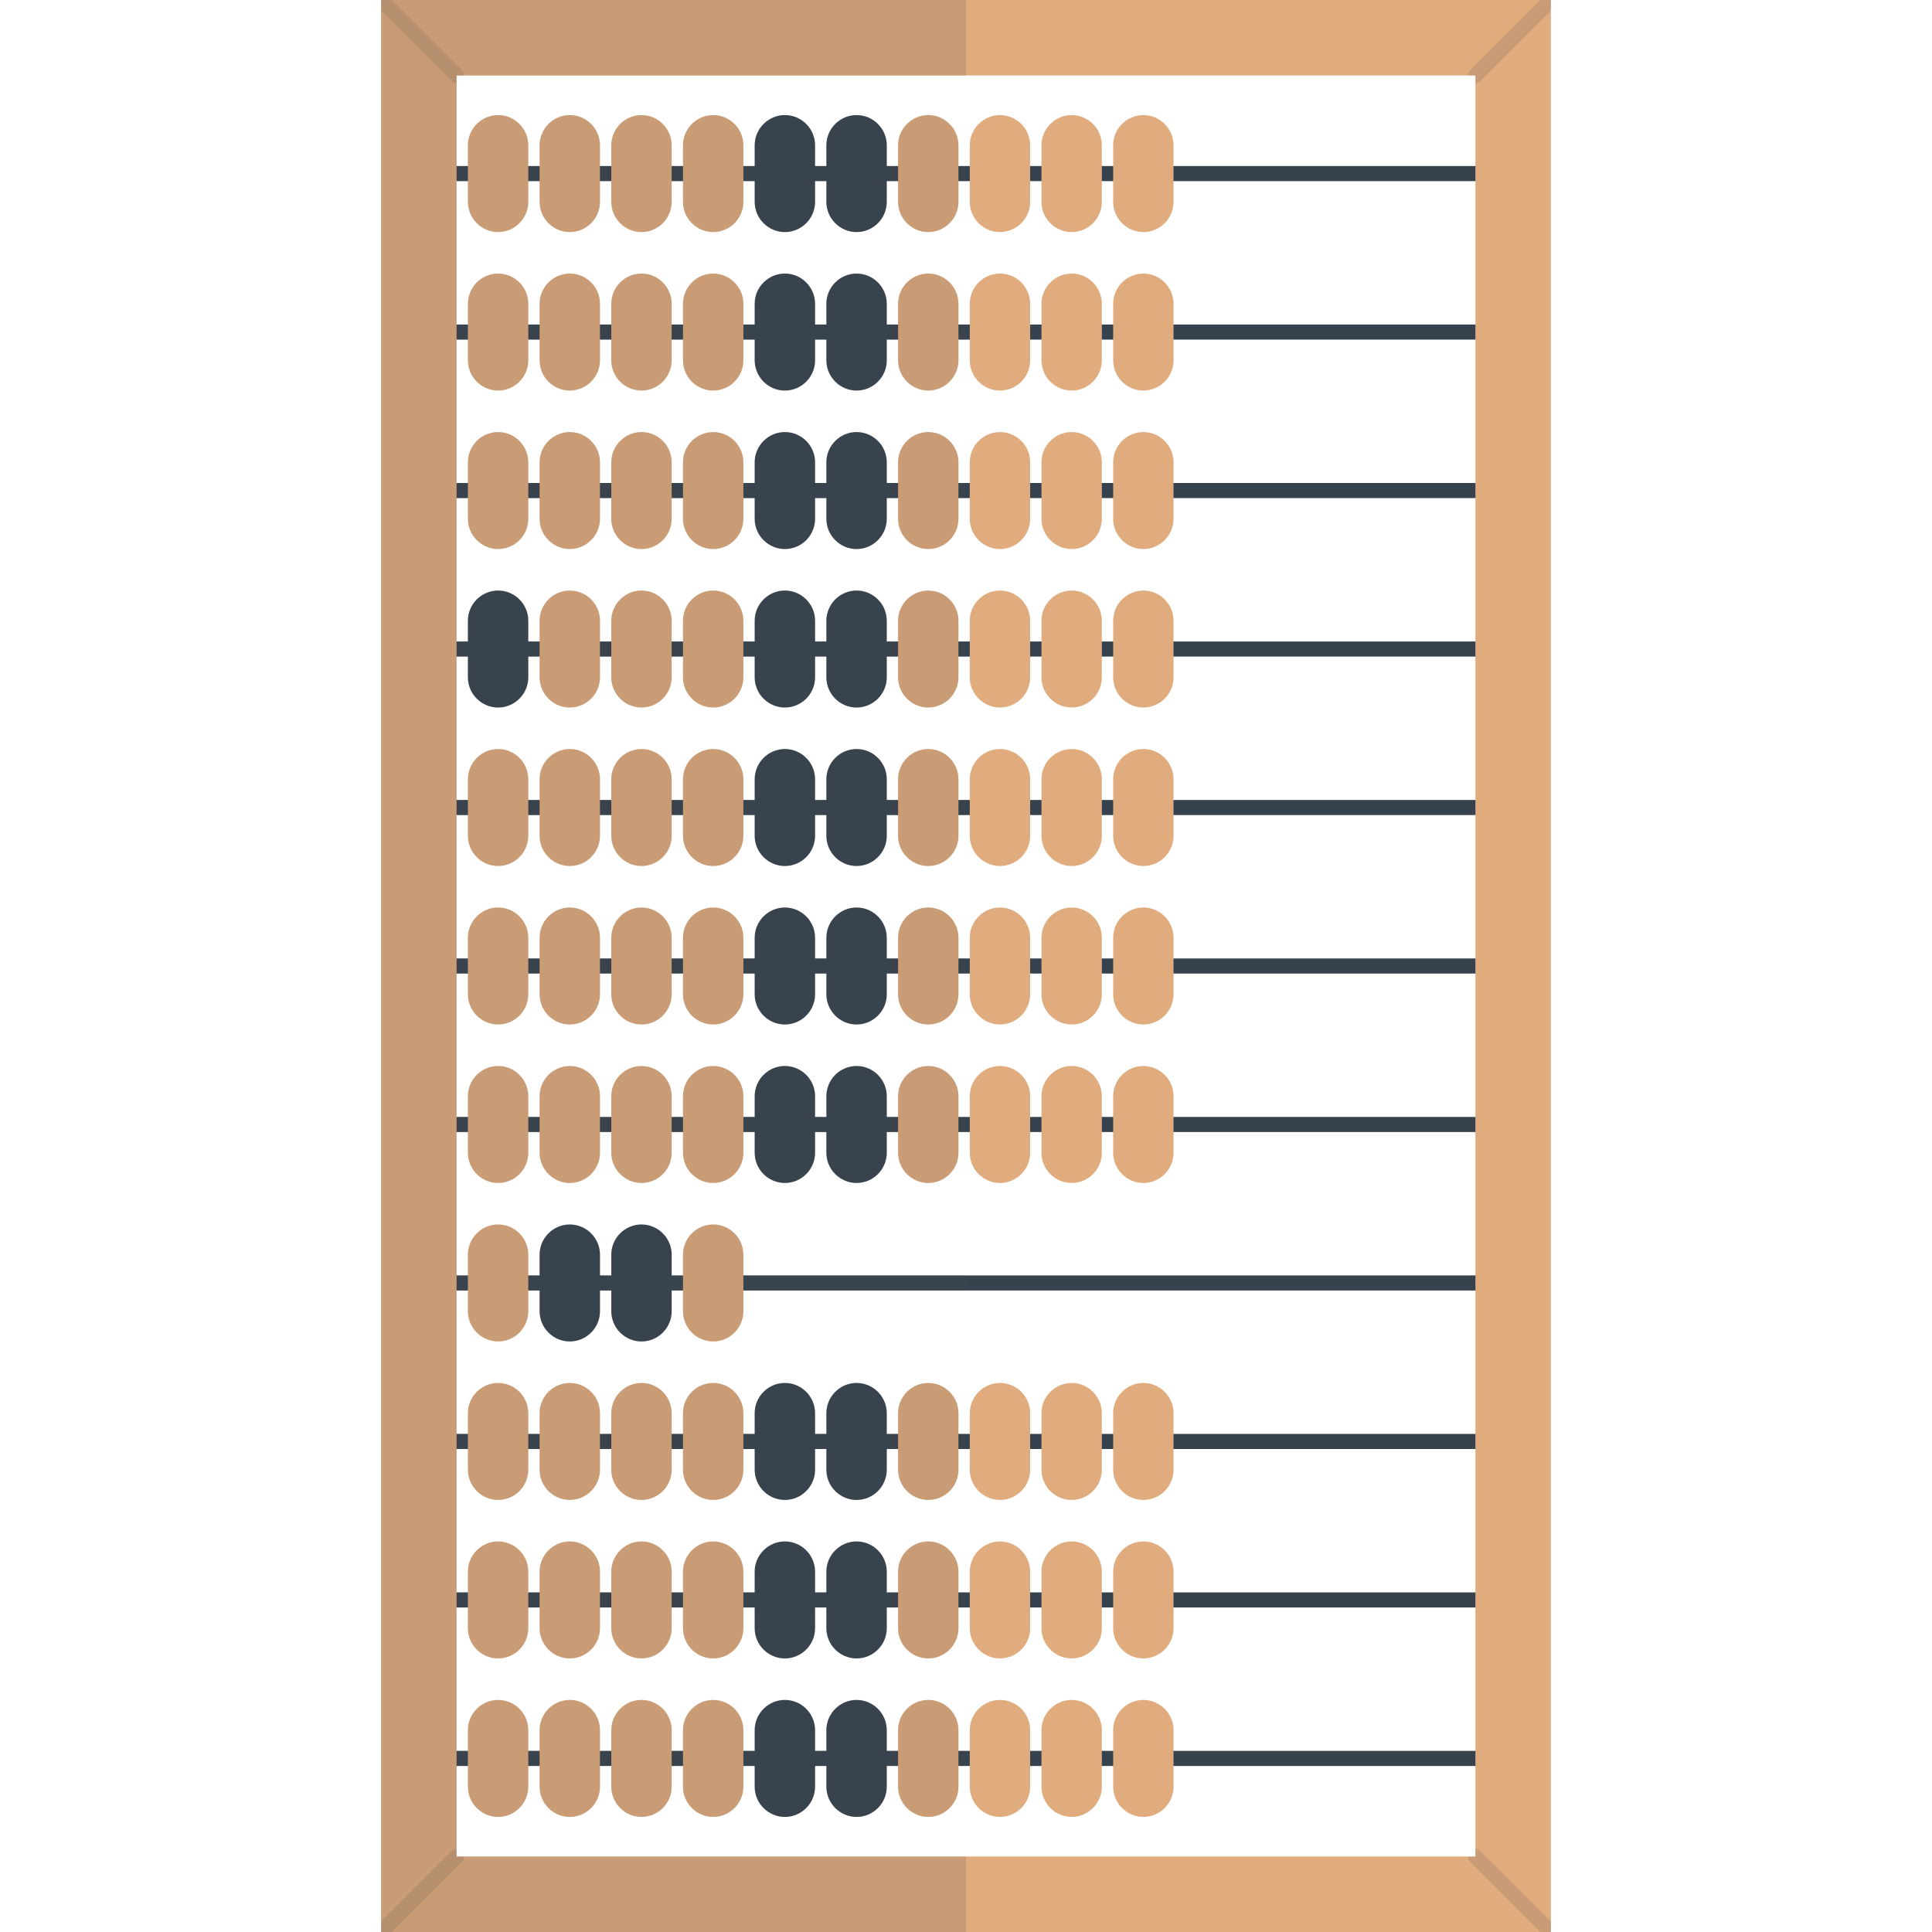 <svg version="1.1" xmlns="http://www.w3.org/2000/svg" x="0" y="0" viewBox="0 0 512 512" xml:space="preserve"><style type="text/css">.st0{fill:#36434f}.st1{fill:#e0ac7e}</style><path class="st0" d="M112.5 212h287v4h-287z"/><path class="st1" d="M170 229.5c-4.4 0-8-3.6-8-8v-15c0-4.4 3.6-8 8-8s8 3.6 8 8v15c0 4.4-3.6 8-8 8zm-19 0c-4.4 0-8-3.6-8-8v-15c0-4.4 3.6-8 8-8s8 3.6 8 8v15c0 4.4-3.6 8-8 8zm-19 0c-4.4 0-8-3.6-8-8v-15c0-4.4 3.6-8 8-8s8 3.6 8 8v15c0 4.4-3.6 8-8 8zm57 0c-4.4 0-8-3.6-8-8v-15c0-4.4 3.6-8 8-8s8 3.6 8 8v15c0 4.4-3.6 8-8 8z"/><path class="st0" d="M208 229.5c-4.4 0-8-3.6-8-8v-15c0-4.4 3.6-8 8-8s8 3.6 8 8v15c0 4.4-3.6 8-8 8zm19 0c-4.4 0-8-3.6-8-8v-15c0-4.4 3.6-8 8-8s8 3.6 8 8v15c0 4.4-3.6 8-8 8z"/><path class="st1" d="M246 229.5c-4.4 0-8-3.6-8-8v-15c0-4.4 3.6-8 8-8s8 3.6 8 8v15c0 4.4-3.6 8-8 8zm19 0c-4.4 0-8-3.6-8-8v-15c0-4.4 3.6-8 8-8s8 3.6 8 8v15c0 4.4-3.6 8-8 8zm19 0c-4.4 0-8-3.6-8-8v-15c0-4.4 3.6-8 8-8s8 3.6 8 8v15c0 4.4-3.6 8-8 8zm19 0c-4.4 0-8-3.6-8-8v-15c0-4.4 3.6-8 8-8s8 3.6 8 8v15c0 4.4-3.6 8-8 8z"/><path class="st0" d="M112.5 170h287v4h-287z"/><path class="st1" d="M170 187.5c-4.4 0-8-3.6-8-8v-15c0-4.4 3.6-8 8-8s8 3.6 8 8v15c0 4.4-3.6 8-8 8zm-19 0c-4.4 0-8-3.6-8-8v-15c0-4.4 3.6-8 8-8s8 3.6 8 8v15c0 4.4-3.6 8-8 8z"/><path class="st0" d="M132 187.5c-4.4 0-8-3.6-8-8v-15c0-4.4 3.6-8 8-8s8 3.6 8 8v15c0 4.4-3.6 8-8 8z"/><path class="st1" d="M189 187.5c-4.4 0-8-3.6-8-8v-15c0-4.4 3.6-8 8-8s8 3.6 8 8v15c0 4.4-3.6 8-8 8z"/><path class="st0" d="M208 187.5c-4.4 0-8-3.6-8-8v-15c0-4.4 3.6-8 8-8s8 3.6 8 8v15c0 4.4-3.6 8-8 8zm19 0c-4.4 0-8-3.6-8-8v-15c0-4.4 3.6-8 8-8s8 3.6 8 8v15c0 4.4-3.6 8-8 8z"/><path class="st1" d="M246 187.5c-4.4 0-8-3.6-8-8v-15c0-4.4 3.6-8 8-8s8 3.6 8 8v15c0 4.4-3.6 8-8 8zm19 0c-4.4 0-8-3.6-8-8v-15c0-4.4 3.6-8 8-8s8 3.6 8 8v15c0 4.4-3.6 8-8 8zm19 0c-4.4 0-8-3.6-8-8v-15c0-4.4 3.6-8 8-8s8 3.6 8 8v15c0 4.4-3.6 8-8 8zm19 0c-4.4 0-8-3.6-8-8v-15c0-4.4 3.6-8 8-8s8 3.6 8 8v15c0 4.4-3.6 8-8 8z"/><path class="st0" d="M112.5 128h287v4h-287z"/><path class="st1" d="M170 145.5c-4.4 0-8-3.6-8-8v-15c0-4.4 3.6-8 8-8s8 3.6 8 8v15c0 4.4-3.6 8-8 8zm-19 0c-4.4 0-8-3.6-8-8v-15c0-4.4 3.6-8 8-8s8 3.6 8 8v15c0 4.4-3.6 8-8 8zm-19 0c-4.4 0-8-3.6-8-8v-15c0-4.4 3.6-8 8-8s8 3.6 8 8v15c0 4.4-3.6 8-8 8zm57 0c-4.4 0-8-3.6-8-8v-15c0-4.4 3.6-8 8-8s8 3.6 8 8v15c0 4.4-3.6 8-8 8z"/><path class="st0" d="M208 145.5c-4.4 0-8-3.6-8-8v-15c0-4.4 3.6-8 8-8s8 3.6 8 8v15c0 4.4-3.6 8-8 8zm19 0c-4.4 0-8-3.6-8-8v-15c0-4.4 3.6-8 8-8s8 3.6 8 8v15c0 4.4-3.6 8-8 8z"/><path class="st1" d="M246 145.5c-4.4 0-8-3.6-8-8v-15c0-4.4 3.6-8 8-8s8 3.6 8 8v15c0 4.4-3.6 8-8 8zm19 0c-4.4 0-8-3.6-8-8v-15c0-4.4 3.6-8 8-8s8 3.6 8 8v15c0 4.4-3.6 8-8 8zm19 0c-4.4 0-8-3.6-8-8v-15c0-4.4 3.6-8 8-8s8 3.6 8 8v15c0 4.4-3.6 8-8 8zm19 0c-4.4 0-8-3.6-8-8v-15c0-4.4 3.6-8 8-8s8 3.6 8 8v15c0 4.4-3.6 8-8 8z"/><path class="st0" d="M112.5 86h287v4h-287z"/><path class="st1" d="M170 103.5c-4.4 0-8-3.6-8-8v-15c0-4.4 3.6-8 8-8s8 3.6 8 8v15c0 4.4-3.6 8-8 8zm-19 0c-4.4 0-8-3.6-8-8v-15c0-4.4 3.6-8 8-8s8 3.6 8 8v15c0 4.4-3.6 8-8 8zm-19 0c-4.4 0-8-3.6-8-8v-15c0-4.4 3.6-8 8-8s8 3.6 8 8v15c0 4.4-3.6 8-8 8zm57 0c-4.4 0-8-3.6-8-8v-15c0-4.4 3.6-8 8-8s8 3.6 8 8v15c0 4.4-3.6 8-8 8z"/><path class="st0" d="M208 103.5c-4.4 0-8-3.6-8-8v-15c0-4.4 3.6-8 8-8s8 3.6 8 8v15c0 4.4-3.6 8-8 8zm19 0c-4.4 0-8-3.6-8-8v-15c0-4.4 3.6-8 8-8s8 3.6 8 8v15c0 4.4-3.6 8-8 8z"/><path class="st1" d="M246 103.5c-4.4 0-8-3.6-8-8v-15c0-4.4 3.6-8 8-8s8 3.6 8 8v15c0 4.4-3.6 8-8 8zm19 0c-4.4 0-8-3.6-8-8v-15c0-4.4 3.6-8 8-8s8 3.6 8 8v15c0 4.4-3.6 8-8 8zm19 0c-4.4 0-8-3.6-8-8v-15c0-4.4 3.6-8 8-8s8 3.6 8 8v15c0 4.4-3.6 8-8 8zm19 0c-4.4 0-8-3.6-8-8v-15c0-4.4 3.6-8 8-8s8 3.6 8 8v15c0 4.4-3.6 8-8 8z"/><path class="st0" d="M112.5 44h287v4h-287z"/><path class="st1" d="M170 61.5c-4.4 0-8-3.6-8-8v-15c0-4.4 3.6-8 8-8s8 3.6 8 8v15c0 4.4-3.6 8-8 8zm-19 0c-4.4 0-8-3.6-8-8v-15c0-4.4 3.6-8 8-8s8 3.6 8 8v15c0 4.4-3.6 8-8 8zm-19 0c-4.4 0-8-3.6-8-8v-15c0-4.4 3.6-8 8-8s8 3.6 8 8v15c0 4.4-3.6 8-8 8zm57 0c-4.4 0-8-3.6-8-8v-15c0-4.4 3.6-8 8-8s8 3.6 8 8v15c0 4.4-3.6 8-8 8z"/><path class="st0" d="M208 61.5c-4.4 0-8-3.6-8-8v-15c0-4.4 3.6-8 8-8s8 3.6 8 8v15c0 4.4-3.6 8-8 8zm19 0c-4.4 0-8-3.6-8-8v-15c0-4.4 3.6-8 8-8s8 3.6 8 8v15c0 4.4-3.6 8-8 8z"/><path class="st1" d="M246 61.5c-4.4 0-8-3.6-8-8v-15c0-4.4 3.6-8 8-8s8 3.6 8 8v15c0 4.4-3.6 8-8 8zm19 0c-4.4 0-8-3.6-8-8v-15c0-4.4 3.6-8 8-8s8 3.6 8 8v15c0 4.4-3.6 8-8 8zm19 0c-4.4 0-8-3.6-8-8v-15c0-4.4 3.6-8 8-8s8 3.6 8 8v15c0 4.4-3.6 8-8 8zm19 0c-4.4 0-8-3.6-8-8v-15c0-4.4 3.6-8 8-8s8 3.6 8 8v15c0 4.4-3.6 8-8 8z"/><path class="st0" d="M112.5 422h287v4h-287z"/><path class="st1" d="M170 439.5c-4.4 0-8-3.6-8-8v-15c0-4.4 3.6-8 8-8s8 3.6 8 8v15c0 4.4-3.6 8-8 8zm-19 0c-4.4 0-8-3.6-8-8v-15c0-4.4 3.6-8 8-8s8 3.6 8 8v15c0 4.4-3.6 8-8 8zm-19 0c-4.4 0-8-3.6-8-8v-15c0-4.4 3.6-8 8-8s8 3.6 8 8v15c0 4.4-3.6 8-8 8zm57 0c-4.4 0-8-3.6-8-8v-15c0-4.4 3.6-8 8-8s8 3.6 8 8v15c0 4.4-3.6 8-8 8z"/><path class="st0" d="M208 439.5c-4.4 0-8-3.6-8-8v-15c0-4.4 3.6-8 8-8s8 3.6 8 8v15c0 4.4-3.6 8-8 8zm19 0c-4.4 0-8-3.6-8-8v-15c0-4.4 3.6-8 8-8s8 3.6 8 8v15c0 4.4-3.6 8-8 8z"/><path class="st1" d="M246 439.5c-4.4 0-8-3.6-8-8v-15c0-4.4 3.6-8 8-8s8 3.6 8 8v15c0 4.4-3.6 8-8 8zm19 0c-4.4 0-8-3.6-8-8v-15c0-4.4 3.6-8 8-8s8 3.6 8 8v15c0 4.4-3.6 8-8 8zm19 0c-4.4 0-8-3.6-8-8v-15c0-4.4 3.6-8 8-8s8 3.6 8 8v15c0 4.4-3.6 8-8 8zm19 0c-4.4 0-8-3.6-8-8v-15c0-4.4 3.6-8 8-8s8 3.6 8 8v15c0 4.4-3.6 8-8 8z"/><path class="st0" d="M112.5 380h287v4h-287z"/><path class="st1" d="M170 397.5c-4.4 0-8-3.6-8-8v-15c0-4.4 3.6-8 8-8s8 3.6 8 8v15c0 4.4-3.6 8-8 8zm-19 0c-4.4 0-8-3.6-8-8v-15c0-4.4 3.6-8 8-8s8 3.6 8 8v15c0 4.4-3.6 8-8 8zm-19 0c-4.4 0-8-3.6-8-8v-15c0-4.4 3.6-8 8-8s8 3.6 8 8v15c0 4.4-3.6 8-8 8zm57 0c-4.4 0-8-3.6-8-8v-15c0-4.4 3.6-8 8-8s8 3.6 8 8v15c0 4.4-3.6 8-8 8z"/><path class="st0" d="M208 397.5c-4.4 0-8-3.6-8-8v-15c0-4.4 3.6-8 8-8s8 3.6 8 8v15c0 4.4-3.6 8-8 8zm19 0c-4.4 0-8-3.6-8-8v-15c0-4.4 3.6-8 8-8s8 3.6 8 8v15c0 4.4-3.6 8-8 8z"/><path class="st1" d="M246 397.5c-4.4 0-8-3.6-8-8v-15c0-4.4 3.6-8 8-8s8 3.6 8 8v15c0 4.4-3.6 8-8 8zm19 0c-4.4 0-8-3.6-8-8v-15c0-4.4 3.6-8 8-8s8 3.6 8 8v15c0 4.4-3.6 8-8 8zm19 0c-4.4 0-8-3.6-8-8v-15c0-4.4 3.6-8 8-8s8 3.6 8 8v15c0 4.4-3.6 8-8 8zm19 0c-4.4 0-8-3.6-8-8v-15c0-4.4 3.6-8 8-8s8 3.6 8 8v15c0 4.4-3.6 8-8 8z"/><path class="st0" d="M112.5 338h287v4h-287z"/><path class="st0" d="M170 355.5c-4.4 0-8-3.6-8-8v-15c0-4.4 3.6-8 8-8s8 3.6 8 8v15c0 4.4-3.6 8-8 8zm-19 0c-4.4 0-8-3.6-8-8v-15c0-4.4 3.6-8 8-8s8 3.6 8 8v15c0 4.4-3.6 8-8 8z"/><path class="st1" d="M132 355.5c-4.4 0-8-3.6-8-8v-15c0-4.4 3.6-8 8-8s8 3.6 8 8v15c0 4.4-3.6 8-8 8zm57 0c-4.4 0-8-3.6-8-8v-15c0-4.4 3.6-8 8-8s8 3.6 8 8v15c0 4.4-3.6 8-8 8z"/><path class="st0" d="M112.5 296h287v4h-287z"/><path class="st1" d="M170 313.5c-4.4 0-8-3.6-8-8v-15c0-4.4 3.6-8 8-8s8 3.6 8 8v15c0 4.4-3.6 8-8 8zm-19 0c-4.4 0-8-3.6-8-8v-15c0-4.4 3.6-8 8-8s8 3.6 8 8v15c0 4.4-3.6 8-8 8zm-19 0c-4.4 0-8-3.6-8-8v-15c0-4.4 3.6-8 8-8s8 3.6 8 8v15c0 4.4-3.6 8-8 8zm57 0c-4.4 0-8-3.6-8-8v-15c0-4.4 3.6-8 8-8s8 3.6 8 8v15c0 4.4-3.6 8-8 8z"/><path class="st0" d="M208 313.5c-4.4 0-8-3.6-8-8v-15c0-4.4 3.6-8 8-8s8 3.6 8 8v15c0 4.4-3.6 8-8 8zm19 0c-4.4 0-8-3.6-8-8v-15c0-4.4 3.6-8 8-8s8 3.6 8 8v15c0 4.4-3.6 8-8 8z"/><path class="st1" d="M246 313.5c-4.4 0-8-3.6-8-8v-15c0-4.4 3.6-8 8-8s8 3.6 8 8v15c0 4.4-3.6 8-8 8zm19 0c-4.4 0-8-3.6-8-8v-15c0-4.4 3.6-8 8-8s8 3.6 8 8v15c0 4.4-3.6 8-8 8zm19 0c-4.4 0-8-3.6-8-8v-15c0-4.4 3.6-8 8-8s8 3.6 8 8v15c0 4.4-3.6 8-8 8zm19 0c-4.4 0-8-3.6-8-8v-15c0-4.4 3.6-8 8-8s8 3.6 8 8v15c0 4.4-3.6 8-8 8z"/><path class="st0" d="M112.5 254h287v4h-287z"/><path class="st1" d="M170 271.5c-4.4 0-8-3.6-8-8v-15c0-4.4 3.6-8 8-8s8 3.6 8 8v15c0 4.4-3.6 8-8 8zm-19 0c-4.4 0-8-3.6-8-8v-15c0-4.4 3.6-8 8-8s8 3.6 8 8v15c0 4.4-3.6 8-8 8zm-19 0c-4.4 0-8-3.6-8-8v-15c0-4.4 3.6-8 8-8s8 3.6 8 8v15c0 4.4-3.6 8-8 8zm57 0c-4.4 0-8-3.6-8-8v-15c0-4.4 3.6-8 8-8s8 3.6 8 8v15c0 4.4-3.6 8-8 8z"/><path class="st0" d="M208 271.5c-4.4 0-8-3.6-8-8v-15c0-4.4 3.6-8 8-8s8 3.6 8 8v15c0 4.4-3.6 8-8 8zm19 0c-4.4 0-8-3.6-8-8v-15c0-4.4 3.6-8 8-8s8 3.6 8 8v15c0 4.4-3.6 8-8 8z"/><path class="st1" d="M246 271.5c-4.4 0-8-3.6-8-8v-15c0-4.4 3.6-8 8-8s8 3.6 8 8v15c0 4.4-3.6 8-8 8zm19 0c-4.4 0-8-3.6-8-8v-15c0-4.4 3.6-8 8-8s8 3.6 8 8v15c0 4.4-3.6 8-8 8zm19 0c-4.4 0-8-3.6-8-8v-15c0-4.4 3.6-8 8-8s8 3.6 8 8v15c0 4.4-3.6 8-8 8zm19 0c-4.4 0-8-3.6-8-8v-15c0-4.4 3.6-8 8-8s8 3.6 8 8v15c0 4.4-3.6 8-8 8z"/><path class="st0" d="M112.5 464h287v4h-287z"/><path class="st1" d="M170 481.5c-4.4 0-8-3.6-8-8v-15c0-4.4 3.6-8 8-8s8 3.6 8 8v15c0 4.4-3.6 8-8 8zm-19 0c-4.4 0-8-3.6-8-8v-15c0-4.4 3.6-8 8-8s8 3.6 8 8v15c0 4.4-3.6 8-8 8zm-19 0c-4.4 0-8-3.6-8-8v-15c0-4.4 3.6-8 8-8s8 3.6 8 8v15c0 4.4-3.6 8-8 8zm57 0c-4.4 0-8-3.6-8-8v-15c0-4.4 3.6-8 8-8s8 3.6 8 8v15c0 4.4-3.6 8-8 8z"/><path class="st0" d="M208 481.5c-4.4 0-8-3.6-8-8v-15c0-4.4 3.6-8 8-8s8 3.6 8 8v15c0 4.4-3.6 8-8 8zm19 0c-4.4 0-8-3.6-8-8v-15c0-4.4 3.6-8 8-8s8 3.6 8 8v15c0 4.4-3.6 8-8 8z"/><path class="st1" d="M246 481.5c-4.4 0-8-3.6-8-8v-15c0-4.4 3.6-8 8-8s8 3.6 8 8v15c0 4.4-3.6 8-8 8zm19 0c-4.4 0-8-3.6-8-8v-15c0-4.4 3.6-8 8-8s8 3.6 8 8v15c0 4.4-3.6 8-8 8zm19 0c-4.4 0-8-3.6-8-8v-15c0-4.4 3.6-8 8-8s8 3.6 8 8v15c0 4.4-3.6 8-8 8zm19 0c-4.4 0-8-3.6-8-8v-15c0-4.4 3.6-8 8-8s8 3.6 8 8v15c0 4.4-3.6 8-8 8z"/><path class="st1" d="M391 20v472H121V20h270m20-20H101v512h310V0z"/><path d="M101 2.8l18.6 18.6c.4.4.9.6 1.4.6v-2h2c0-.5-.2-1-.6-1.4L103.8 0H101v2.8zm288.6 15.8c-.4.4-.6.9-.6 1.4h2v2c.5 0 1-.2 1.4-.6L411 2.8V0h-2.8l-18.6 18.6zM411 509.2l-18.6-18.6c-.4-.4-.9-.6-1.4-.6v2h-2c0 .5.2 1 .6 1.4l18.6 18.6h2.8v-2.8zm-288.6-15.8c.4-.4.6-.9.6-1.4h-2v-2c-.5 0-1 .2-1.4.6L101 509.2v2.8h2.8l18.6-18.6z" fill="#444" opacity=".15"/><path d="M123 492h-2v-24h3v5.5c0 4.4 3.6 8 8 8s8-3.6 8-8V468h3v5.5c0 4.4 3.6 8 8 8s8-3.6 8-8V468h3v5.5c0 4.4 3.6 8 8 8s8-3.6 8-8V468h3v5.5c0 4.4 3.6 8 8 8s8-3.6 8-8V468h3v5.5c0 4.4 3.6 8 8 8s8-3.6 8-8V468h3v5.5c0 4.4 3.6 8 8 8s8-3.6 8-8V468h3v5.5c0 4.4 3.6 8 8 8s8-3.6 8-8V468h2v-4h-2v-5.5c0-4.4-3.6-8-8-8s-8 3.6-8 8v5.5h-3v-5.5c0-4.4-3.6-8-8-8s-8 3.6-8 8v5.5h-3v-5.5c0-4.4-3.6-8-8-8s-8 3.6-8 8v5.5h-3v-5.5c0-4.4-3.6-8-8-8s-8 3.6-8 8v5.5h-3v-5.5c0-4.4-3.6-8-8-8s-8 3.6-8 8v5.5h-3v-5.5c0-4.4-3.6-8-8-8s-8 3.6-8 8v5.5h-3v-5.5c0-4.4-3.6-8-8-8s-8 3.6-8 8v5.5h-3v-38h3v5.5c0 4.4 3.6 8 8 8s8-3.6 8-8V426h3v5.5c0 4.4 3.6 8 8 8s8-3.6 8-8V426h3v5.5c0 4.4 3.6 8 8 8s8-3.6 8-8V426h3v5.5c0 4.4 3.6 8 8 8s8-3.6 8-8V426h3v5.5c0 4.4 3.6 8 8 8s8-3.6 8-8V426h3v5.5c0 4.4 3.6 8 8 8s8-3.6 8-8V426h3v5.5c0 4.4 3.6 8 8 8s8-3.6 8-8V426h2v-4h-2v-5.5c0-4.4-3.6-8-8-8s-8 3.6-8 8v5.5h-3v-5.5c0-4.4-3.6-8-8-8s-8 3.6-8 8v5.5h-3v-5.5c0-4.4-3.6-8-8-8s-8 3.6-8 8v5.5h-3v-5.5c0-4.4-3.6-8-8-8s-8 3.6-8 8v5.5h-3v-5.5c0-4.4-3.6-8-8-8s-8 3.6-8 8v5.5h-3v-5.5c0-4.4-3.6-8-8-8s-8 3.6-8 8v5.5h-3v-5.5c0-4.4-3.6-8-8-8s-8 3.6-8 8v5.5h-3v-38h3v5.5c0 4.4 3.6 8 8 8s8-3.6 8-8V384h3v5.5c0 4.4 3.6 8 8 8s8-3.6 8-8V384h3v5.5c0 4.4 3.6 8 8 8s8-3.6 8-8V384h3v5.5c0 4.4 3.6 8 8 8s8-3.6 8-8V384h3v5.5c0 4.4 3.6 8 8 8s8-3.6 8-8V384h3v5.5c0 4.4 3.6 8 8 8s8-3.6 8-8V384h3v5.5c0 4.4 3.6 8 8 8s8-3.6 8-8V384h2v-4h-2v-5.5c0-4.4-3.6-8-8-8s-8 3.6-8 8v5.5h-3v-5.5c0-4.4-3.6-8-8-8s-8 3.6-8 8v5.5h-3v-5.5c0-4.4-3.6-8-8-8s-8 3.6-8 8v5.5h-3v-5.5c0-4.4-3.6-8-8-8s-8 3.6-8 8v5.5h-3v-5.5c0-4.4-3.6-8-8-8s-8 3.6-8 8v5.5h-3v-5.5c0-4.4-3.6-8-8-8s-8 3.6-8 8v5.5h-3v-5.5c0-4.4-3.6-8-8-8s-8 3.6-8 8v5.5h-3v-38h3v5.5c0 4.4 3.6 8 8 8s8-3.6 8-8V342h3v5.5c0 4.4 3.6 8 8 8s8-3.6 8-8V342h3v5.5c0 4.4 3.6 8 8 8s8-3.6 8-8V342h3v5.5c0 4.4 3.6 8 8 8s8-3.6 8-8V342h59v-4h-59v-5.5c0-4.4-3.6-8-8-8s-8 3.6-8 8v5.5h-3v-5.5c0-4.4-3.6-8-8-8s-8 3.6-8 8v5.5h-3v-5.5c0-4.4-3.6-8-8-8s-8 3.6-8 8v5.5h-3v-5.5c0-4.4-3.6-8-8-8s-8 3.6-8 8v5.5h-3v-38h3v5.5c0 4.4 3.6 8 8 8s8-3.6 8-8V300h3v5.5c0 4.4 3.6 8 8 8s8-3.6 8-8V300h3v5.5c0 4.4 3.6 8 8 8s8-3.6 8-8V300h3v5.5c0 4.4 3.6 8 8 8s8-3.6 8-8V300h3v5.5c0 4.4 3.6 8 8 8s8-3.6 8-8V300h3v5.5c0 4.4 3.6 8 8 8s8-3.6 8-8V300h3v5.5c0 4.4 3.6 8 8 8s8-3.6 8-8V300h2v-4h-2v-5.5c0-4.4-3.6-8-8-8s-8 3.6-8 8v5.5h-3v-5.5c0-4.4-3.6-8-8-8s-8 3.6-8 8v5.5h-3v-5.5c0-4.4-3.6-8-8-8s-8 3.6-8 8v5.5h-3v-5.5c0-4.4-3.6-8-8-8s-8 3.6-8 8v5.5h-3v-5.5c0-4.4-3.6-8-8-8s-8 3.6-8 8v5.5h-3v-5.5c0-4.4-3.6-8-8-8s-8 3.6-8 8v5.5h-3v-5.5c0-4.4-3.6-8-8-8s-8 3.6-8 8v5.5h-3v-38h3v5.5c0 4.4 3.6 8 8 8s8-3.6 8-8V258h3v5.5c0 4.4 3.6 8 8 8s8-3.6 8-8V258h3v5.5c0 4.4 3.6 8 8 8s8-3.6 8-8V258h3v5.5c0 4.4 3.6 8 8 8s8-3.6 8-8V258h3v5.5c0 4.4 3.6 8 8 8s8-3.6 8-8V258h3v5.5c0 4.4 3.6 8 8 8s8-3.6 8-8V258h3v5.5c0 4.4 3.6 8 8 8s8-3.6 8-8V258h2v-4h-2v-5.5c0-4.4-3.6-8-8-8s-8 3.6-8 8v5.5h-3v-5.5c0-4.4-3.6-8-8-8s-8 3.6-8 8v5.5h-3v-5.5c0-4.4-3.6-8-8-8s-8 3.6-8 8v5.5h-3v-5.5c0-4.4-3.6-8-8-8s-8 3.6-8 8v5.5h-3v-5.5c0-4.4-3.6-8-8-8s-8 3.6-8 8v5.5h-3v-5.5c0-4.4-3.6-8-8-8s-8 3.6-8 8v5.5h-3v-5.5c0-4.4-3.6-8-8-8s-8 3.6-8 8v5.5h-3v-38h3v5.5c0 4.4 3.6 8 8 8s8-3.6 8-8V216h3v5.5c0 4.4 3.6 8 8 8s8-3.6 8-8V216h3v5.5c0 4.4 3.6 8 8 8s8-3.6 8-8V216h3v5.5c0 4.4 3.6 8 8 8s8-3.6 8-8V216h3v5.5c0 4.4 3.6 8 8 8s8-3.6 8-8V216h3v5.5c0 4.4 3.6 8 8 8s8-3.6 8-8V216h3v5.5c0 4.4 3.6 8 8 8s8-3.6 8-8V216h2v-4h-2v-5.5c0-4.4-3.6-8-8-8s-8 3.6-8 8v5.5h-3v-5.5c0-4.4-3.6-8-8-8s-8 3.6-8 8v5.5h-3v-5.5c0-4.4-3.6-8-8-8s-8 3.6-8 8v5.5h-3v-5.5c0-4.4-3.6-8-8-8s-8 3.6-8 8v5.5h-3v-5.5c0-4.4-3.6-8-8-8s-8 3.6-8 8v5.5h-3v-5.5c0-4.4-3.6-8-8-8s-8 3.6-8 8v5.5h-3v-5.5c0-4.4-3.6-8-8-8s-8 3.6-8 8v5.5h-3v-38h3v5.5c0 4.4 3.6 8 8 8s8-3.6 8-8V174h3v5.5c0 4.4 3.6 8 8 8s8-3.6 8-8V174h3v5.5c0 4.4 3.6 8 8 8s8-3.6 8-8V174h3v5.5c0 4.4 3.6 8 8 8s8-3.6 8-8V174h3v5.5c0 4.4 3.6 8 8 8s8-3.6 8-8V174h3v5.5c0 4.4 3.6 8 8 8s8-3.6 8-8V174h3v5.5c0 4.4 3.6 8 8 8s8-3.6 8-8V174h2v-4h-2v-5.5c0-4.4-3.6-8-8-8s-8 3.6-8 8v5.5h-3v-5.5c0-4.4-3.6-8-8-8s-8 3.6-8 8v5.5h-3v-5.5c0-4.4-3.6-8-8-8s-8 3.6-8 8v5.5h-3v-5.5c0-4.4-3.6-8-8-8s-8 3.6-8 8v5.5h-3v-5.5c0-4.4-3.6-8-8-8s-8 3.6-8 8v5.5h-3v-5.5c0-4.4-3.6-8-8-8s-8 3.6-8 8v5.5h-3v-5.5c0-4.4-3.6-8-8-8s-8 3.6-8 8v5.5h-3v-38h3v5.5c0 4.4 3.6 8 8 8s8-3.6 8-8V132h3v5.5c0 4.4 3.6 8 8 8s8-3.6 8-8V132h3v5.5c0 4.4 3.6 8 8 8s8-3.6 8-8V132h3v5.5c0 4.4 3.6 8 8 8s8-3.6 8-8V132h3v5.5c0 4.4 3.6 8 8 8s8-3.6 8-8V132h3v5.5c0 4.4 3.6 8 8 8s8-3.6 8-8V132h3v5.5c0 4.4 3.6 8 8 8s8-3.6 8-8V132h2v-4h-2v-5.5c0-4.4-3.6-8-8-8s-8 3.6-8 8v5.5h-3v-5.5c0-4.4-3.6-8-8-8s-8 3.6-8 8v5.5h-3v-5.5c0-4.4-3.6-8-8-8s-8 3.6-8 8v5.5h-3v-5.5c0-4.4-3.6-8-8-8s-8 3.6-8 8v5.5h-3v-5.5c0-4.4-3.6-8-8-8s-8 3.6-8 8v5.5h-3v-5.5c0-4.4-3.6-8-8-8s-8 3.6-8 8v5.5h-3v-5.5c0-4.4-3.6-8-8-8s-8 3.6-8 8v5.5h-3V90h3v5.5c0 4.4 3.6 8 8 8s8-3.6 8-8V90h3v5.5c0 4.4 3.6 8 8 8s8-3.6 8-8V90h3v5.5c0 4.4 3.6 8 8 8s8-3.6 8-8V90h3v5.5c0 4.4 3.6 8 8 8s8-3.6 8-8V90h3v5.5c0 4.4 3.6 8 8 8s8-3.6 8-8V90h3v5.5c0 4.4 3.6 8 8 8s8-3.6 8-8V90h3v5.5c0 4.4 3.6 8 8 8s8-3.6 8-8V90h2v-4h-2v-5.5c0-4.4-3.6-8-8-8s-8 3.6-8 8V86h-3v-5.5c0-4.4-3.6-8-8-8s-8 3.6-8 8V86h-3v-5.5c0-4.4-3.6-8-8-8s-8 3.6-8 8V86h-3v-5.5c0-4.4-3.6-8-8-8s-8 3.6-8 8V86h-3v-5.5c0-4.4-3.6-8-8-8s-8 3.6-8 8V86h-3v-5.5c0-4.4-3.6-8-8-8s-8 3.6-8 8V86h-3v-5.5c0-4.4-3.6-8-8-8s-8 3.6-8 8V86h-3V48h3v5.5c0 4.4 3.6 8 8 8s8-3.6 8-8V48h3v5.5c0 4.4 3.6 8 8 8s8-3.6 8-8V48h3v5.5c0 4.4 3.6 8 8 8s8-3.6 8-8V48h3v5.5c0 4.4 3.6 8 8 8s8-3.6 8-8V48h3v5.5c0 4.4 3.6 8 8 8s8-3.6 8-8V48h3v5.5c0 4.4 3.6 8 8 8s8-3.6 8-8V48h3v5.5c0 4.4 3.6 8 8 8s8-3.6 8-8V48h2v-4h-2v-5.5c0-4.4-3.6-8-8-8s-8 3.6-8 8V44h-3v-5.5c0-4.4-3.6-8-8-8s-8 3.6-8 8V44h-3v-5.5c0-4.4-3.6-8-8-8s-8 3.6-8 8V44h-3v-5.5c0-4.4-3.6-8-8-8s-8 3.6-8 8V44h-3v-5.5c0-4.4-3.6-8-8-8s-8 3.6-8 8V44h-3v-5.5c0-4.4-3.6-8-8-8s-8 3.6-8 8V44h-3v-5.5c0-4.4-3.6-8-8-8s-8 3.6-8 8V44h-3V20h135V0H101v512h155v-20H123z" opacity=".15" fill="#444"/></svg>